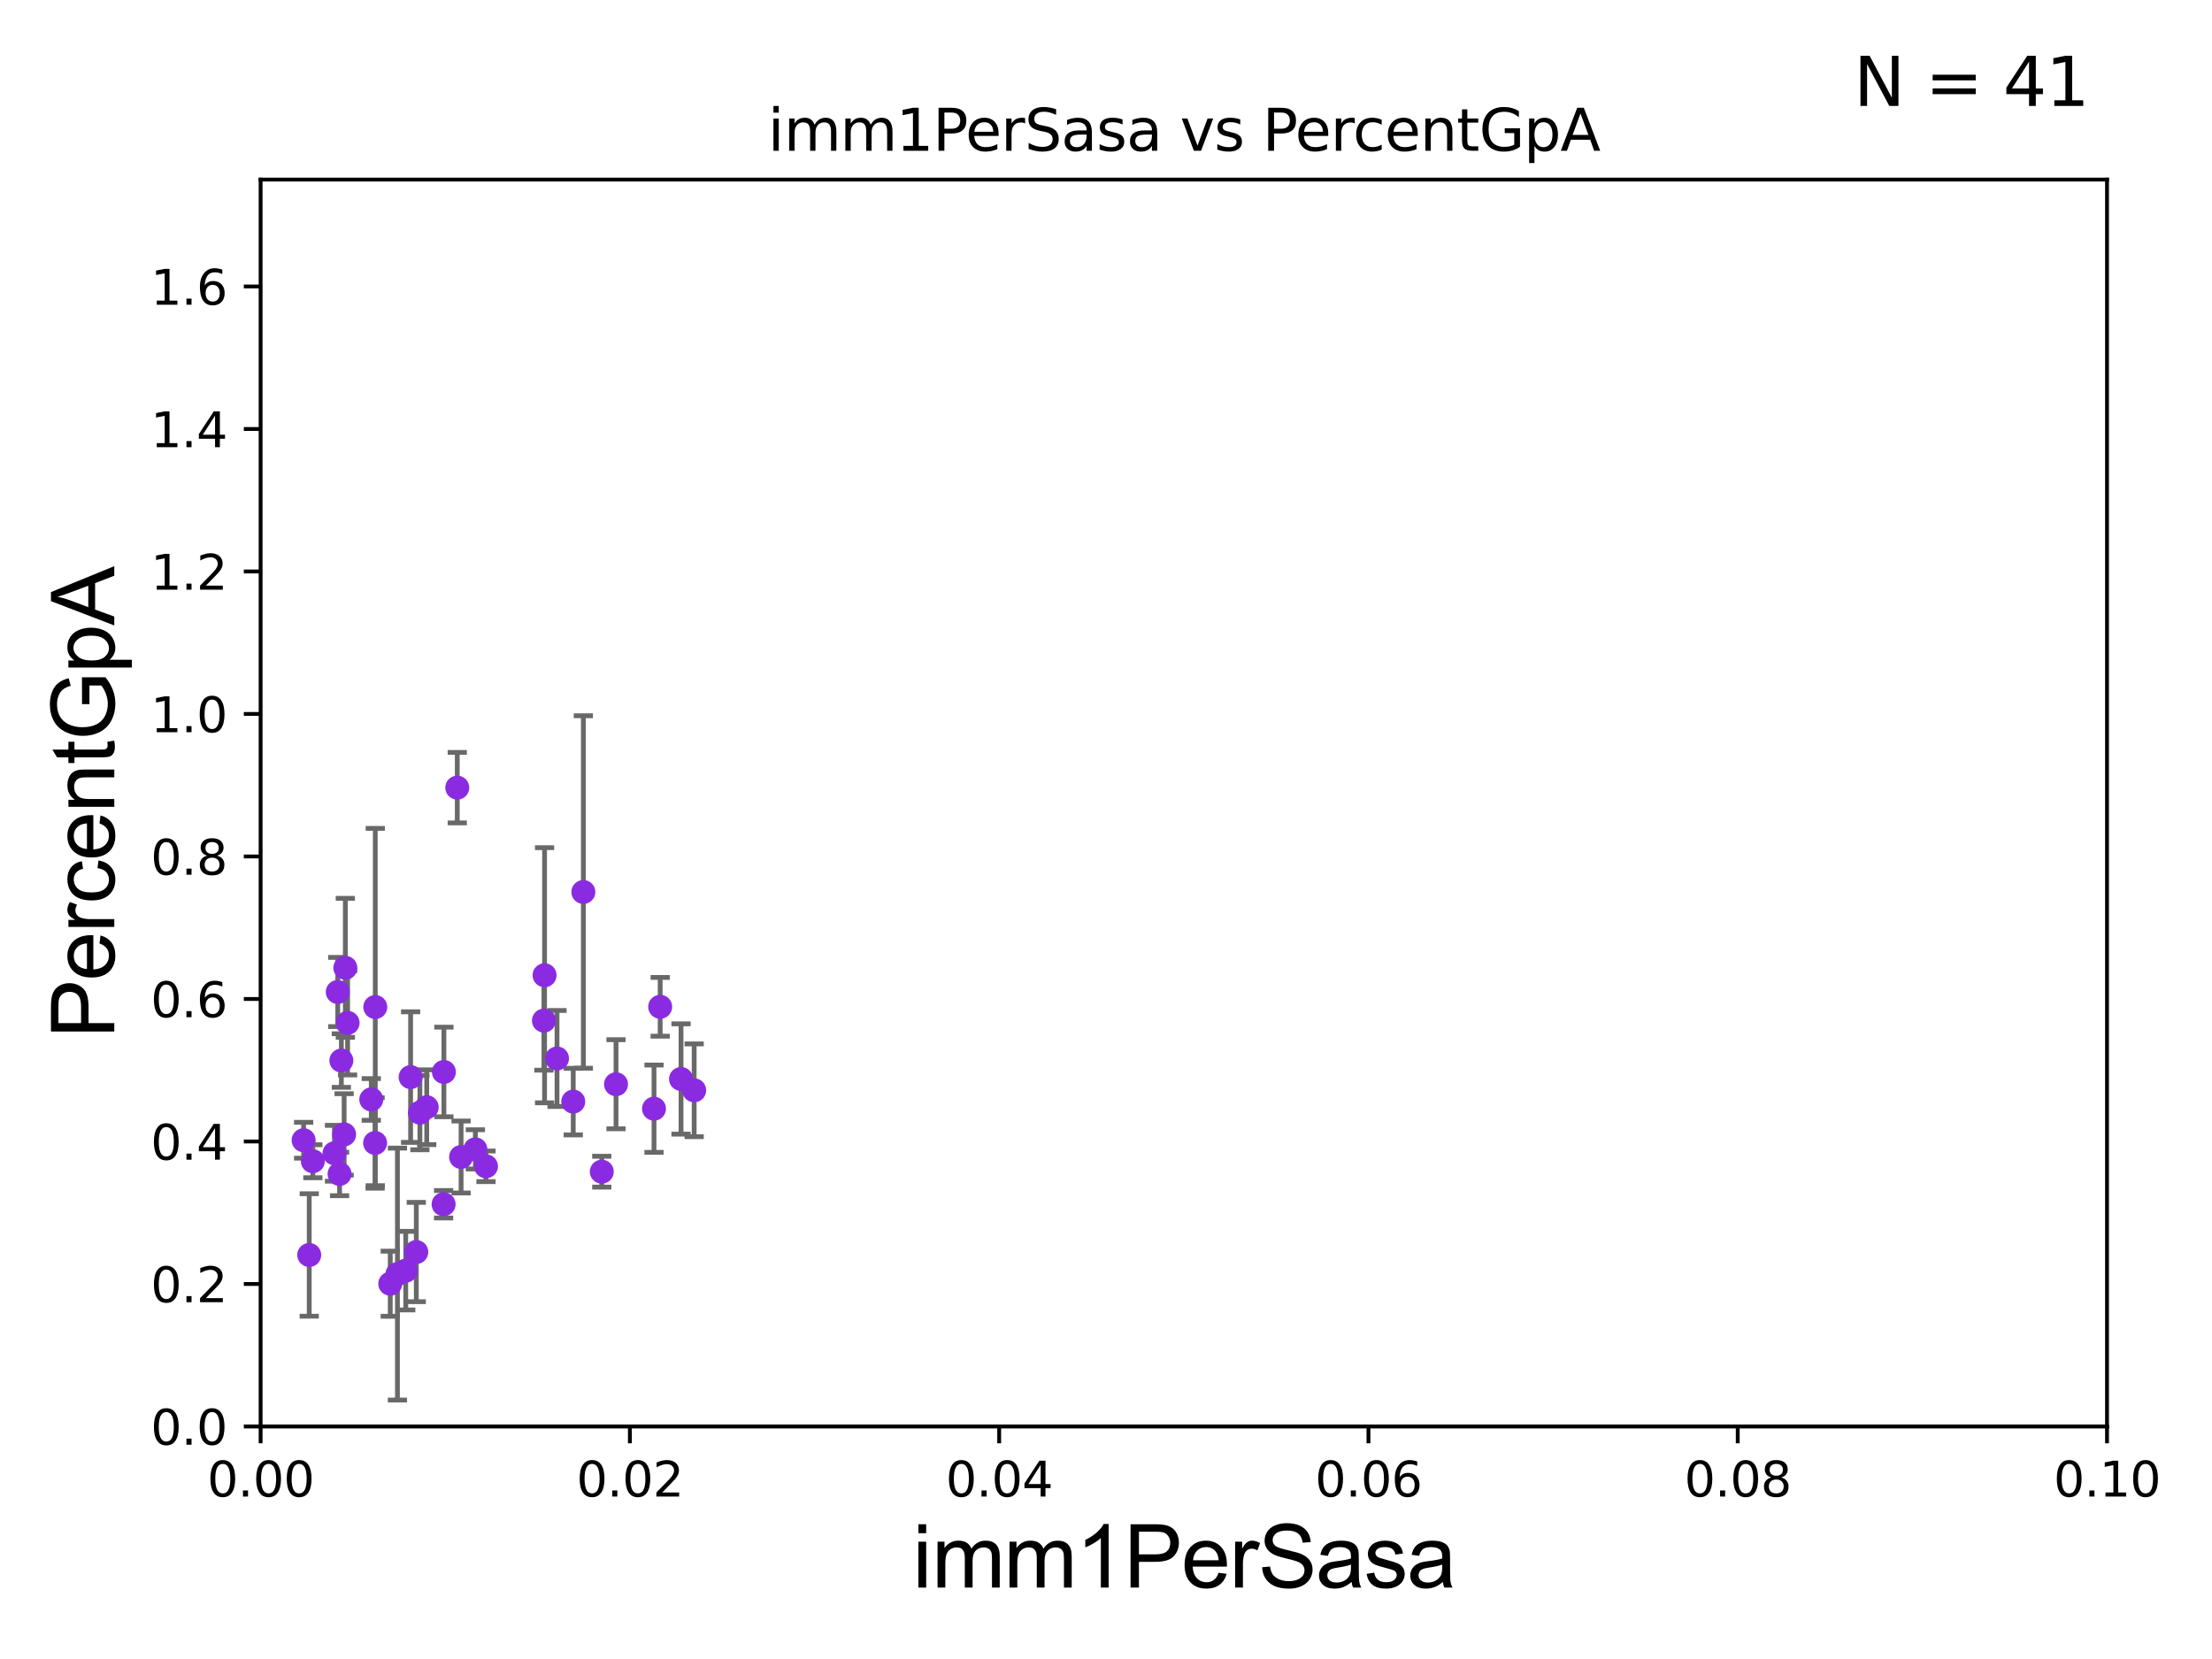 <?xml version="1.0" encoding="utf-8" standalone="no"?>
<!DOCTYPE svg PUBLIC "-//W3C//DTD SVG 1.1//EN"
  "http://www.w3.org/Graphics/SVG/1.1/DTD/svg11.dtd">
<svg xmlns:xlink="http://www.w3.org/1999/xlink" width="460.8pt" height="345.6pt" viewBox="0 0 460.8 345.6" xmlns="http://www.w3.org/2000/svg" version="1.1">
 <defs>
  <style type="text/css">*{stroke-linejoin: round; stroke-linecap: butt}</style>
 </defs>
 <g id="figure_1">
  <g id="patch_1">
   <path d="M 0 345.6 
L 460.8 345.6 
L 460.8 0 
L 0 0 
z
" style="fill: #ffffff"/>
  </g>
  <g id="axes_1">
   <g id="patch_2">
    <path d="M 54.29 297.16 
L 438.93 297.16 
L 438.93 37.411 
L 54.29 37.411 
z
" style="fill: #ffffff"/>
   </g>
   <g id="PathCollection_1">
    <defs>
     <path id="med4018af6e" d="M 0 1.118 
C 0.297 1.118 0.581 1 0.791 0.791 
C 1 0.581 1.118 0.297 1.118 0 
C 1.118 -0.297 1 -0.581 0.791 -0.791 
C 0.581 -1 0.297 -1.118 0 -1.118 
C -0.297 -1.118 -0.581 -1 -0.791 -0.791 
C -1 -0.581 -1.118 -0.297 -1.118 0 
C -1.118 0.297 -1 0.581 -0.791 0.791 
C -0.581 1 -0.297 1.118 0 1.118 
z
" style="stroke: #8a2be2"/>
    </defs>
    <g clip-path="url(#p78866d9f72)">
     <use xlink:href="#med4018af6e" x="125.361" y="244.084" style="fill: #8a2be2; stroke: #8a2be2"/>
     <use xlink:href="#med4018af6e" x="137.528" y="209.734" style="fill: #8a2be2; stroke: #8a2be2"/>
     <use xlink:href="#med4018af6e" x="71.113" y="220.935" style="fill: #8a2be2; stroke: #8a2be2"/>
     <use xlink:href="#med4018af6e" x="85.539" y="224.379" style="fill: #8a2be2; stroke: #8a2be2"/>
     <use xlink:href="#med4018af6e" x="51.074" y="254.77" style="fill: #8a2be2; stroke: #8a2be2"/>
     <use xlink:href="#med4018af6e" x="86.721" y="260.823" style="fill: #8a2be2; stroke: #8a2be2"/>
     <use xlink:href="#med4018af6e" x="84.526" y="264.701" style="fill: #8a2be2; stroke: #8a2be2"/>
     <use xlink:href="#med4018af6e" x="95.257" y="164.083" style="fill: #8a2be2; stroke: #8a2be2"/>
     <use xlink:href="#med4018af6e" x="96.054" y="241.02" style="fill: #8a2be2; stroke: #8a2be2"/>
     <use xlink:href="#med4018af6e" x="141.872" y="224.771" style="fill: #8a2be2; stroke: #8a2be2"/>
     <use xlink:href="#med4018af6e" x="92.412" y="250.869" style="fill: #8a2be2; stroke: #8a2be2"/>
     <use xlink:href="#med4018af6e" x="144.608" y="227.129" style="fill: #8a2be2; stroke: #8a2be2"/>
     <use xlink:href="#med4018af6e" x="119.418" y="229.483" style="fill: #8a2be2; stroke: #8a2be2"/>
     <use xlink:href="#med4018af6e" x="128.327" y="225.868" style="fill: #8a2be2; stroke: #8a2be2"/>
     <use xlink:href="#med4018af6e" x="50.241" y="233.986" style="fill: #8a2be2; stroke: #8a2be2"/>
     <use xlink:href="#med4018af6e" x="64.418" y="261.433" style="fill: #8a2be2; stroke: #8a2be2"/>
     <use xlink:href="#med4018af6e" x="49.011" y="215.547" style="fill: #8a2be2; stroke: #8a2be2"/>
     <use xlink:href="#med4018af6e" x="63.25" y="237.532" style="fill: #8a2be2; stroke: #8a2be2"/>
     <use xlink:href="#med4018af6e" x="78.178" y="209.781" style="fill: #8a2be2; stroke: #8a2be2"/>
     <use xlink:href="#med4018af6e" x="65.17" y="241.905" style="fill: #8a2be2; stroke: #8a2be2"/>
     <use xlink:href="#med4018af6e" x="113.444" y="203.16" style="fill: #8a2be2; stroke: #8a2be2"/>
     <use xlink:href="#med4018af6e" x="82.795" y="265.414" style="fill: #8a2be2; stroke: #8a2be2"/>
     <use xlink:href="#med4018af6e" x="69.679" y="240.246" style="fill: #8a2be2; stroke: #8a2be2"/>
     <use xlink:href="#med4018af6e" x="121.524" y="185.818" style="fill: #8a2be2; stroke: #8a2be2"/>
     <use xlink:href="#med4018af6e" x="101.239" y="242.964" style="fill: #8a2be2; stroke: #8a2be2"/>
     <use xlink:href="#med4018af6e" x="72.412" y="213.079" style="fill: #8a2be2; stroke: #8a2be2"/>
     <use xlink:href="#med4018af6e" x="77.342" y="229.032" style="fill: #8a2be2; stroke: #8a2be2"/>
     <use xlink:href="#med4018af6e" x="87.475" y="231.788" style="fill: #8a2be2; stroke: #8a2be2"/>
     <use xlink:href="#med4018af6e" x="70.739" y="244.558" style="fill: #8a2be2; stroke: #8a2be2"/>
     <use xlink:href="#med4018af6e" x="71.688" y="236.315" style="fill: #8a2be2; stroke: #8a2be2"/>
     <use xlink:href="#med4018af6e" x="71.941" y="201.614" style="fill: #8a2be2; stroke: #8a2be2"/>
     <use xlink:href="#med4018af6e" x="78.142" y="238.103" style="fill: #8a2be2; stroke: #8a2be2"/>
     <use xlink:href="#med4018af6e" x="113.312" y="212.611" style="fill: #8a2be2; stroke: #8a2be2"/>
     <use xlink:href="#med4018af6e" x="50.524" y="248.126" style="fill: #8a2be2; stroke: #8a2be2"/>
     <use xlink:href="#med4018af6e" x="81.295" y="267.423" style="fill: #8a2be2; stroke: #8a2be2"/>
     <use xlink:href="#med4018af6e" x="70.359" y="206.648" style="fill: #8a2be2; stroke: #8a2be2"/>
     <use xlink:href="#med4018af6e" x="99.027" y="239.427" style="fill: #8a2be2; stroke: #8a2be2"/>
     <use xlink:href="#med4018af6e" x="136.241" y="230.961" style="fill: #8a2be2; stroke: #8a2be2"/>
     <use xlink:href="#med4018af6e" x="88.895" y="230.656" style="fill: #8a2be2; stroke: #8a2be2"/>
     <use xlink:href="#med4018af6e" x="116.037" y="220.499" style="fill: #8a2be2; stroke: #8a2be2"/>
     <use xlink:href="#med4018af6e" x="92.473" y="223.308" style="fill: #8a2be2; stroke: #8a2be2"/>
    </g>
   </g>
   <g id="matplotlib.axis_1">
    <g id="xtick_1">
     <g id="line2d_1">
      <defs>
       <path id="me97d684497" d="M 0 0 
L 0 3.5 
" style="stroke: #000000; stroke-width: 0.8"/>
      </defs>
      <g>
       <use xlink:href="#me97d684497" x="54.29" y="297.16" style="stroke: #000000; stroke-width: 0.8"/>
      </g>
     </g>
     <g id="text_1">
      <!-- 0.00 -->
      <g transform="translate(43.157 311.758)scale(0.1 -0.1)">
       <defs>
        <path id="DejaVuSans-30" d="M 2034 4250 
Q 1547 4250 1301 3770 
Q 1056 3291 1056 2328 
Q 1056 1369 1301 889 
Q 1547 409 2034 409 
Q 2525 409 2770 889 
Q 3016 1369 3016 2328 
Q 3016 3291 2770 3770 
Q 2525 4250 2034 4250 
z
M 2034 4750 
Q 2819 4750 3233 4129 
Q 3647 3509 3647 2328 
Q 3647 1150 3233 529 
Q 2819 -91 2034 -91 
Q 1250 -91 836 529 
Q 422 1150 422 2328 
Q 422 3509 836 4129 
Q 1250 4750 2034 4750 
z
" transform="scale(0.016)"/>
        <path id="DejaVuSans-2e" d="M 684 794 
L 1344 794 
L 1344 0 
L 684 0 
L 684 794 
z
" transform="scale(0.016)"/>
       </defs>
       <use xlink:href="#DejaVuSans-30"/>
       <use xlink:href="#DejaVuSans-2e" x="63.623"/>
       <use xlink:href="#DejaVuSans-30" x="95.41"/>
       <use xlink:href="#DejaVuSans-30" x="159.033"/>
      </g>
     </g>
    </g>
    <g id="xtick_2">
     <g id="line2d_2">
      <g>
       <use xlink:href="#me97d684497" x="131.218" y="297.16" style="stroke: #000000; stroke-width: 0.8"/>
      </g>
     </g>
     <g id="text_2">
      <!-- 0.02 -->
      <g transform="translate(120.085 311.758)scale(0.1 -0.1)">
       <defs>
        <path id="DejaVuSans-32" d="M 1228 531 
L 3431 531 
L 3431 0 
L 469 0 
L 469 531 
Q 828 903 1448 1529 
Q 2069 2156 2228 2338 
Q 2531 2678 2651 2914 
Q 2772 3150 2772 3378 
Q 2772 3750 2511 3984 
Q 2250 4219 1831 4219 
Q 1534 4219 1204 4116 
Q 875 4013 500 3803 
L 500 4441 
Q 881 4594 1212 4672 
Q 1544 4750 1819 4750 
Q 2544 4750 2975 4387 
Q 3406 4025 3406 3419 
Q 3406 3131 3298 2873 
Q 3191 2616 2906 2266 
Q 2828 2175 2409 1742 
Q 1991 1309 1228 531 
z
" transform="scale(0.016)"/>
       </defs>
       <use xlink:href="#DejaVuSans-30"/>
       <use xlink:href="#DejaVuSans-2e" x="63.623"/>
       <use xlink:href="#DejaVuSans-30" x="95.41"/>
       <use xlink:href="#DejaVuSans-32" x="159.033"/>
      </g>
     </g>
    </g>
    <g id="xtick_3">
     <g id="line2d_3">
      <g>
       <use xlink:href="#me97d684497" x="208.146" y="297.16" style="stroke: #000000; stroke-width: 0.8"/>
      </g>
     </g>
     <g id="text_3">
      <!-- 0.04 -->
      <g transform="translate(197.013 311.758)scale(0.1 -0.1)">
       <defs>
        <path id="DejaVuSans-34" d="M 2419 4116 
L 825 1625 
L 2419 1625 
L 2419 4116 
z
M 2253 4666 
L 3047 4666 
L 3047 1625 
L 3713 1625 
L 3713 1100 
L 3047 1100 
L 3047 0 
L 2419 0 
L 2419 1100 
L 313 1100 
L 313 1709 
L 2253 4666 
z
" transform="scale(0.016)"/>
       </defs>
       <use xlink:href="#DejaVuSans-30"/>
       <use xlink:href="#DejaVuSans-2e" x="63.623"/>
       <use xlink:href="#DejaVuSans-30" x="95.41"/>
       <use xlink:href="#DejaVuSans-34" x="159.033"/>
      </g>
     </g>
    </g>
    <g id="xtick_4">
     <g id="line2d_4">
      <g>
       <use xlink:href="#me97d684497" x="285.074" y="297.16" style="stroke: #000000; stroke-width: 0.8"/>
      </g>
     </g>
     <g id="text_4">
      <!-- 0.06 -->
      <g transform="translate(273.941 311.758)scale(0.1 -0.1)">
       <defs>
        <path id="DejaVuSans-36" d="M 2113 2584 
Q 1688 2584 1439 2293 
Q 1191 2003 1191 1497 
Q 1191 994 1439 701 
Q 1688 409 2113 409 
Q 2538 409 2786 701 
Q 3034 994 3034 1497 
Q 3034 2003 2786 2293 
Q 2538 2584 2113 2584 
z
M 3366 4563 
L 3366 3988 
Q 3128 4100 2886 4159 
Q 2644 4219 2406 4219 
Q 1781 4219 1451 3797 
Q 1122 3375 1075 2522 
Q 1259 2794 1537 2939 
Q 1816 3084 2150 3084 
Q 2853 3084 3261 2657 
Q 3669 2231 3669 1497 
Q 3669 778 3244 343 
Q 2819 -91 2113 -91 
Q 1303 -91 875 529 
Q 447 1150 447 2328 
Q 447 3434 972 4092 
Q 1497 4750 2381 4750 
Q 2619 4750 2861 4703 
Q 3103 4656 3366 4563 
z
" transform="scale(0.016)"/>
       </defs>
       <use xlink:href="#DejaVuSans-30"/>
       <use xlink:href="#DejaVuSans-2e" x="63.623"/>
       <use xlink:href="#DejaVuSans-30" x="95.41"/>
       <use xlink:href="#DejaVuSans-36" x="159.033"/>
      </g>
     </g>
    </g>
    <g id="xtick_5">
     <g id="line2d_5">
      <g>
       <use xlink:href="#me97d684497" x="362.002" y="297.16" style="stroke: #000000; stroke-width: 0.8"/>
      </g>
     </g>
     <g id="text_5">
      <!-- 0.08 -->
      <g transform="translate(350.869 311.758)scale(0.1 -0.1)">
       <defs>
        <path id="DejaVuSans-38" d="M 2034 2216 
Q 1584 2216 1326 1975 
Q 1069 1734 1069 1313 
Q 1069 891 1326 650 
Q 1584 409 2034 409 
Q 2484 409 2743 651 
Q 3003 894 3003 1313 
Q 3003 1734 2745 1975 
Q 2488 2216 2034 2216 
z
M 1403 2484 
Q 997 2584 770 2862 
Q 544 3141 544 3541 
Q 544 4100 942 4425 
Q 1341 4750 2034 4750 
Q 2731 4750 3128 4425 
Q 3525 4100 3525 3541 
Q 3525 3141 3298 2862 
Q 3072 2584 2669 2484 
Q 3125 2378 3379 2068 
Q 3634 1759 3634 1313 
Q 3634 634 3220 271 
Q 2806 -91 2034 -91 
Q 1263 -91 848 271 
Q 434 634 434 1313 
Q 434 1759 690 2068 
Q 947 2378 1403 2484 
z
M 1172 3481 
Q 1172 3119 1398 2916 
Q 1625 2713 2034 2713 
Q 2441 2713 2670 2916 
Q 2900 3119 2900 3481 
Q 2900 3844 2670 4047 
Q 2441 4250 2034 4250 
Q 1625 4250 1398 4047 
Q 1172 3844 1172 3481 
z
" transform="scale(0.016)"/>
       </defs>
       <use xlink:href="#DejaVuSans-30"/>
       <use xlink:href="#DejaVuSans-2e" x="63.623"/>
       <use xlink:href="#DejaVuSans-30" x="95.41"/>
       <use xlink:href="#DejaVuSans-38" x="159.033"/>
      </g>
     </g>
    </g>
    <g id="xtick_6">
     <g id="line2d_6">
      <g>
       <use xlink:href="#me97d684497" x="438.93" y="297.16" style="stroke: #000000; stroke-width: 0.8"/>
      </g>
     </g>
     <g id="text_6">
      <!-- 0.10 -->
      <g transform="translate(427.797 311.758)scale(0.1 -0.1)">
       <defs>
        <path id="DejaVuSans-31" d="M 794 531 
L 1825 531 
L 1825 4091 
L 703 3866 
L 703 4441 
L 1819 4666 
L 2450 4666 
L 2450 531 
L 3481 531 
L 3481 0 
L 794 0 
L 794 531 
z
" transform="scale(0.016)"/>
       </defs>
       <use xlink:href="#DejaVuSans-30"/>
       <use xlink:href="#DejaVuSans-2e" x="63.623"/>
       <use xlink:href="#DejaVuSans-31" x="95.41"/>
       <use xlink:href="#DejaVuSans-30" x="159.033"/>
      </g>
     </g>
    </g>
    <g id="text_7">
     <!-- imm1PerSasa -->
     <g transform="translate(190.094 330.722)scale(0.18 -0.18)">
      <defs>
       <path id="ArialMT-69" d="M 425 3934 
L 425 4581 
L 988 4581 
L 988 3934 
L 425 3934 
z
M 425 0 
L 425 3319 
L 988 3319 
L 988 0 
L 425 0 
z
" transform="scale(0.016)"/>
       <path id="ArialMT-6d" d="M 422 0 
L 422 3319 
L 925 3319 
L 925 2853 
Q 1081 3097 1340 3245 
Q 1600 3394 1931 3394 
Q 2300 3394 2536 3241 
Q 2772 3088 2869 2813 
Q 3263 3394 3894 3394 
Q 4388 3394 4653 3120 
Q 4919 2847 4919 2278 
L 4919 0 
L 4359 0 
L 4359 2091 
Q 4359 2428 4304 2576 
Q 4250 2725 4106 2815 
Q 3963 2906 3769 2906 
Q 3419 2906 3187 2673 
Q 2956 2441 2956 1928 
L 2956 0 
L 2394 0 
L 2394 2156 
Q 2394 2531 2256 2718 
Q 2119 2906 1806 2906 
Q 1569 2906 1367 2781 
Q 1166 2656 1075 2415 
Q 984 2175 984 1722 
L 984 0 
L 422 0 
z
" transform="scale(0.016)"/>
       <path id="ArialMT-31" d="M 2384 0 
L 1822 0 
L 1822 3584 
Q 1619 3391 1289 3197 
Q 959 3003 697 2906 
L 697 3450 
Q 1169 3672 1522 3987 
Q 1875 4303 2022 4600 
L 2384 4600 
L 2384 0 
z
" transform="scale(0.016)"/>
       <path id="ArialMT-50" d="M 494 0 
L 494 4581 
L 2222 4581 
Q 2678 4581 2919 4538 
Q 3256 4481 3484 4323 
Q 3713 4166 3852 3881 
Q 3991 3597 3991 3256 
Q 3991 2672 3619 2267 
Q 3247 1863 2275 1863 
L 1100 1863 
L 1100 0 
L 494 0 
z
M 1100 2403 
L 2284 2403 
Q 2872 2403 3119 2622 
Q 3366 2841 3366 3238 
Q 3366 3525 3220 3729 
Q 3075 3934 2838 4000 
Q 2684 4041 2272 4041 
L 1100 4041 
L 1100 2403 
z
" transform="scale(0.016)"/>
       <path id="ArialMT-65" d="M 2694 1069 
L 3275 997 
Q 3138 488 2766 206 
Q 2394 -75 1816 -75 
Q 1088 -75 661 373 
Q 234 822 234 1631 
Q 234 2469 665 2931 
Q 1097 3394 1784 3394 
Q 2450 3394 2872 2941 
Q 3294 2488 3294 1666 
Q 3294 1616 3291 1516 
L 816 1516 
Q 847 969 1125 678 
Q 1403 388 1819 388 
Q 2128 388 2347 550 
Q 2566 713 2694 1069 
z
M 847 1978 
L 2700 1978 
Q 2663 2397 2488 2606 
Q 2219 2931 1791 2931 
Q 1403 2931 1139 2672 
Q 875 2413 847 1978 
z
" transform="scale(0.016)"/>
       <path id="ArialMT-72" d="M 416 0 
L 416 3319 
L 922 3319 
L 922 2816 
Q 1116 3169 1280 3281 
Q 1444 3394 1641 3394 
Q 1925 3394 2219 3213 
L 2025 2691 
Q 1819 2813 1613 2813 
Q 1428 2813 1281 2702 
Q 1134 2591 1072 2394 
Q 978 2094 978 1738 
L 978 0 
L 416 0 
z
" transform="scale(0.016)"/>
       <path id="ArialMT-53" d="M 288 1472 
L 859 1522 
Q 900 1178 1048 958 
Q 1197 738 1509 602 
Q 1822 466 2213 466 
Q 2559 466 2825 569 
Q 3091 672 3220 851 
Q 3350 1031 3350 1244 
Q 3350 1459 3225 1620 
Q 3100 1781 2813 1891 
Q 2628 1963 1997 2114 
Q 1366 2266 1113 2400 
Q 784 2572 623 2826 
Q 463 3081 463 3397 
Q 463 3744 659 4045 
Q 856 4347 1234 4503 
Q 1613 4659 2075 4659 
Q 2584 4659 2973 4495 
Q 3363 4331 3572 4012 
Q 3781 3694 3797 3291 
L 3216 3247 
Q 3169 3681 2898 3903 
Q 2628 4125 2100 4125 
Q 1550 4125 1298 3923 
Q 1047 3722 1047 3438 
Q 1047 3191 1225 3031 
Q 1400 2872 2139 2705 
Q 2878 2538 3153 2413 
Q 3553 2228 3743 1945 
Q 3934 1663 3934 1294 
Q 3934 928 3725 604 
Q 3516 281 3123 101 
Q 2731 -78 2241 -78 
Q 1619 -78 1198 103 
Q 778 284 539 648 
Q 300 1013 288 1472 
z
" transform="scale(0.016)"/>
       <path id="ArialMT-61" d="M 2588 409 
Q 2275 144 1986 34 
Q 1697 -75 1366 -75 
Q 819 -75 525 192 
Q 231 459 231 875 
Q 231 1119 342 1320 
Q 453 1522 633 1644 
Q 813 1766 1038 1828 
Q 1203 1872 1538 1913 
Q 2219 1994 2541 2106 
Q 2544 2222 2544 2253 
Q 2544 2597 2384 2738 
Q 2169 2928 1744 2928 
Q 1347 2928 1158 2789 
Q 969 2650 878 2297 
L 328 2372 
Q 403 2725 575 2942 
Q 747 3159 1072 3276 
Q 1397 3394 1825 3394 
Q 2250 3394 2515 3294 
Q 2781 3194 2906 3042 
Q 3031 2891 3081 2659 
Q 3109 2516 3109 2141 
L 3109 1391 
Q 3109 606 3145 398 
Q 3181 191 3288 0 
L 2700 0 
Q 2613 175 2588 409 
z
M 2541 1666 
Q 2234 1541 1622 1453 
Q 1275 1403 1131 1340 
Q 988 1278 909 1158 
Q 831 1038 831 891 
Q 831 666 1001 516 
Q 1172 366 1500 366 
Q 1825 366 2078 508 
Q 2331 650 2450 897 
Q 2541 1088 2541 1459 
L 2541 1666 
z
" transform="scale(0.016)"/>
       <path id="ArialMT-73" d="M 197 991 
L 753 1078 
Q 800 744 1014 566 
Q 1228 388 1613 388 
Q 2000 388 2187 545 
Q 2375 703 2375 916 
Q 2375 1106 2209 1216 
Q 2094 1291 1634 1406 
Q 1016 1563 777 1677 
Q 538 1791 414 1992 
Q 291 2194 291 2438 
Q 291 2659 392 2848 
Q 494 3038 669 3163 
Q 800 3259 1026 3326 
Q 1253 3394 1513 3394 
Q 1903 3394 2198 3281 
Q 2494 3169 2634 2976 
Q 2775 2784 2828 2463 
L 2278 2388 
Q 2241 2644 2061 2787 
Q 1881 2931 1553 2931 
Q 1166 2931 1000 2803 
Q 834 2675 834 2503 
Q 834 2394 903 2306 
Q 972 2216 1119 2156 
Q 1203 2125 1616 2013 
Q 2213 1853 2448 1751 
Q 2684 1650 2818 1456 
Q 2953 1263 2953 975 
Q 2953 694 2789 445 
Q 2625 197 2315 61 
Q 2006 -75 1616 -75 
Q 969 -75 630 194 
Q 291 463 197 991 
z
" transform="scale(0.016)"/>
      </defs>
      <use xlink:href="#ArialMT-69"/>
      <use xlink:href="#ArialMT-6d" x="22.217"/>
      <use xlink:href="#ArialMT-6d" x="105.518"/>
      <use xlink:href="#ArialMT-31" x="188.818"/>
      <use xlink:href="#ArialMT-50" x="244.434"/>
      <use xlink:href="#ArialMT-65" x="311.133"/>
      <use xlink:href="#ArialMT-72" x="366.748"/>
      <use xlink:href="#ArialMT-53" x="400.049"/>
      <use xlink:href="#ArialMT-61" x="466.748"/>
      <use xlink:href="#ArialMT-73" x="522.363"/>
      <use xlink:href="#ArialMT-61" x="572.363"/>
     </g>
    </g>
   </g>
   <g id="matplotlib.axis_2">
    <g id="ytick_1">
     <g id="line2d_7">
      <defs>
       <path id="md5ee8d4bb2" d="M 0 0 
L -3.5 0 
" style="stroke: #000000; stroke-width: 0.8"/>
      </defs>
      <g>
       <use xlink:href="#md5ee8d4bb2" x="54.29" y="297.16" style="stroke: #000000; stroke-width: 0.8"/>
      </g>
     </g>
     <g id="text_8">
      <!-- 0.0 -->
      <g transform="translate(31.387 300.959)scale(0.1 -0.1)">
       <use xlink:href="#DejaVuSans-30"/>
       <use xlink:href="#DejaVuSans-2e" x="63.623"/>
       <use xlink:href="#DejaVuSans-30" x="95.41"/>
      </g>
     </g>
    </g>
    <g id="ytick_2">
     <g id="line2d_8">
      <g>
       <use xlink:href="#md5ee8d4bb2" x="54.29" y="267.474" style="stroke: #000000; stroke-width: 0.8"/>
      </g>
     </g>
     <g id="text_9">
      <!-- 0.2 -->
      <g transform="translate(31.387 271.274)scale(0.1 -0.1)">
       <use xlink:href="#DejaVuSans-30"/>
       <use xlink:href="#DejaVuSans-2e" x="63.623"/>
       <use xlink:href="#DejaVuSans-32" x="95.41"/>
      </g>
     </g>
    </g>
    <g id="ytick_3">
     <g id="line2d_9">
      <g>
       <use xlink:href="#md5ee8d4bb2" x="54.29" y="237.789" style="stroke: #000000; stroke-width: 0.8"/>
      </g>
     </g>
     <g id="text_10">
      <!-- 0.4 -->
      <g transform="translate(31.387 241.588)scale(0.1 -0.1)">
       <use xlink:href="#DejaVuSans-30"/>
       <use xlink:href="#DejaVuSans-2e" x="63.623"/>
       <use xlink:href="#DejaVuSans-34" x="95.41"/>
      </g>
     </g>
    </g>
    <g id="ytick_4">
     <g id="line2d_10">
      <g>
       <use xlink:href="#md5ee8d4bb2" x="54.29" y="208.103" style="stroke: #000000; stroke-width: 0.8"/>
      </g>
     </g>
     <g id="text_11">
      <!-- 0.6 -->
      <g transform="translate(31.387 211.902)scale(0.1 -0.1)">
       <use xlink:href="#DejaVuSans-30"/>
       <use xlink:href="#DejaVuSans-2e" x="63.623"/>
       <use xlink:href="#DejaVuSans-36" x="95.41"/>
      </g>
     </g>
    </g>
    <g id="ytick_5">
     <g id="line2d_11">
      <g>
       <use xlink:href="#md5ee8d4bb2" x="54.29" y="178.418" style="stroke: #000000; stroke-width: 0.8"/>
      </g>
     </g>
     <g id="text_12">
      <!-- 0.8 -->
      <g transform="translate(31.387 182.217)scale(0.1 -0.1)">
       <use xlink:href="#DejaVuSans-30"/>
       <use xlink:href="#DejaVuSans-2e" x="63.623"/>
       <use xlink:href="#DejaVuSans-38" x="95.41"/>
      </g>
     </g>
    </g>
    <g id="ytick_6">
     <g id="line2d_12">
      <g>
       <use xlink:href="#md5ee8d4bb2" x="54.29" y="148.732" style="stroke: #000000; stroke-width: 0.8"/>
      </g>
     </g>
     <g id="text_13">
      <!-- 1.0 -->
      <g transform="translate(31.387 152.531)scale(0.1 -0.1)">
       <use xlink:href="#DejaVuSans-31"/>
       <use xlink:href="#DejaVuSans-2e" x="63.623"/>
       <use xlink:href="#DejaVuSans-30" x="95.41"/>
      </g>
     </g>
    </g>
    <g id="ytick_7">
     <g id="line2d_13">
      <g>
       <use xlink:href="#md5ee8d4bb2" x="54.29" y="119.047" style="stroke: #000000; stroke-width: 0.8"/>
      </g>
     </g>
     <g id="text_14">
      <!-- 1.2 -->
      <g transform="translate(31.387 122.846)scale(0.1 -0.1)">
       <use xlink:href="#DejaVuSans-31"/>
       <use xlink:href="#DejaVuSans-2e" x="63.623"/>
       <use xlink:href="#DejaVuSans-32" x="95.41"/>
      </g>
     </g>
    </g>
    <g id="ytick_8">
     <g id="line2d_14">
      <g>
       <use xlink:href="#md5ee8d4bb2" x="54.29" y="89.361" style="stroke: #000000; stroke-width: 0.8"/>
      </g>
     </g>
     <g id="text_15">
      <!-- 1.4 -->
      <g transform="translate(31.387 93.16)scale(0.1 -0.1)">
       <use xlink:href="#DejaVuSans-31"/>
       <use xlink:href="#DejaVuSans-2e" x="63.623"/>
       <use xlink:href="#DejaVuSans-34" x="95.41"/>
      </g>
     </g>
    </g>
    <g id="ytick_9">
     <g id="line2d_15">
      <g>
       <use xlink:href="#md5ee8d4bb2" x="54.29" y="59.675" style="stroke: #000000; stroke-width: 0.8"/>
      </g>
     </g>
     <g id="text_16">
      <!-- 1.6 -->
      <g transform="translate(31.387 63.475)scale(0.1 -0.1)">
       <use xlink:href="#DejaVuSans-31"/>
       <use xlink:href="#DejaVuSans-2e" x="63.623"/>
       <use xlink:href="#DejaVuSans-36" x="95.41"/>
      </g>
     </g>
    </g>
    <g id="text_17">
     <!-- PercentGpA -->
     <g transform="translate(23.809 216.309)rotate(-90)scale(0.18 -0.18)">
      <defs>
       <path id="ArialMT-63" d="M 2588 1216 
L 3141 1144 
Q 3050 572 2676 248 
Q 2303 -75 1759 -75 
Q 1078 -75 664 370 
Q 250 816 250 1647 
Q 250 2184 428 2587 
Q 606 2991 970 3192 
Q 1334 3394 1763 3394 
Q 2303 3394 2647 3120 
Q 2991 2847 3088 2344 
L 2541 2259 
Q 2463 2594 2264 2762 
Q 2066 2931 1784 2931 
Q 1359 2931 1093 2626 
Q 828 2322 828 1663 
Q 828 994 1084 691 
Q 1341 388 1753 388 
Q 2084 388 2306 591 
Q 2528 794 2588 1216 
z
" transform="scale(0.016)"/>
       <path id="ArialMT-6e" d="M 422 0 
L 422 3319 
L 928 3319 
L 928 2847 
Q 1294 3394 1984 3394 
Q 2284 3394 2536 3286 
Q 2788 3178 2913 3003 
Q 3038 2828 3088 2588 
Q 3119 2431 3119 2041 
L 3119 0 
L 2556 0 
L 2556 2019 
Q 2556 2363 2490 2533 
Q 2425 2703 2258 2804 
Q 2091 2906 1866 2906 
Q 1506 2906 1245 2678 
Q 984 2450 984 1813 
L 984 0 
L 422 0 
z
" transform="scale(0.016)"/>
       <path id="ArialMT-74" d="M 1650 503 
L 1731 6 
Q 1494 -44 1306 -44 
Q 1000 -44 831 53 
Q 663 150 594 308 
Q 525 466 525 972 
L 525 2881 
L 113 2881 
L 113 3319 
L 525 3319 
L 525 4141 
L 1084 4478 
L 1084 3319 
L 1650 3319 
L 1650 2881 
L 1084 2881 
L 1084 941 
Q 1084 700 1114 631 
Q 1144 563 1211 522 
Q 1278 481 1403 481 
Q 1497 481 1650 503 
z
" transform="scale(0.016)"/>
       <path id="ArialMT-47" d="M 2638 1797 
L 2638 2334 
L 4578 2338 
L 4578 638 
Q 4131 281 3656 101 
Q 3181 -78 2681 -78 
Q 2006 -78 1454 211 
Q 903 500 622 1047 
Q 341 1594 341 2269 
Q 341 2938 620 3517 
Q 900 4097 1425 4378 
Q 1950 4659 2634 4659 
Q 3131 4659 3532 4498 
Q 3934 4338 4162 4050 
Q 4391 3763 4509 3300 
L 3963 3150 
Q 3859 3500 3706 3700 
Q 3553 3900 3268 4020 
Q 2984 4141 2638 4141 
Q 2222 4141 1919 4014 
Q 1616 3888 1430 3681 
Q 1244 3475 1141 3228 
Q 966 2803 966 2306 
Q 966 1694 1177 1281 
Q 1388 869 1791 669 
Q 2194 469 2647 469 
Q 3041 469 3416 620 
Q 3791 772 3984 944 
L 3984 1797 
L 2638 1797 
z
" transform="scale(0.016)"/>
       <path id="ArialMT-70" d="M 422 -1272 
L 422 3319 
L 934 3319 
L 934 2888 
Q 1116 3141 1344 3267 
Q 1572 3394 1897 3394 
Q 2322 3394 2647 3175 
Q 2972 2956 3137 2557 
Q 3303 2159 3303 1684 
Q 3303 1175 3120 767 
Q 2938 359 2589 142 
Q 2241 -75 1856 -75 
Q 1575 -75 1351 44 
Q 1128 163 984 344 
L 984 -1272 
L 422 -1272 
z
M 931 1641 
Q 931 1000 1190 694 
Q 1450 388 1819 388 
Q 2194 388 2461 705 
Q 2728 1022 2728 1688 
Q 2728 2322 2467 2637 
Q 2206 2953 1844 2953 
Q 1484 2953 1207 2617 
Q 931 2281 931 1641 
z
" transform="scale(0.016)"/>
       <path id="ArialMT-41" d="M -9 0 
L 1750 4581 
L 2403 4581 
L 4278 0 
L 3588 0 
L 3053 1388 
L 1138 1388 
L 634 0 
L -9 0 
z
M 1313 1881 
L 2866 1881 
L 2388 3150 
Q 2169 3728 2063 4100 
Q 1975 3659 1816 3225 
L 1313 1881 
z
" transform="scale(0.016)"/>
      </defs>
      <use xlink:href="#ArialMT-50"/>
      <use xlink:href="#ArialMT-65" x="66.699"/>
      <use xlink:href="#ArialMT-72" x="122.314"/>
      <use xlink:href="#ArialMT-63" x="155.615"/>
      <use xlink:href="#ArialMT-65" x="205.615"/>
      <use xlink:href="#ArialMT-6e" x="261.23"/>
      <use xlink:href="#ArialMT-74" x="316.846"/>
      <use xlink:href="#ArialMT-47" x="344.629"/>
      <use xlink:href="#ArialMT-70" x="422.412"/>
      <use xlink:href="#ArialMT-41" x="478.027"/>
     </g>
    </g>
   </g>
   <g id="LineCollection_1">
    <path d="M 125.361 247.296 
L 125.361 240.871 
" clip-path="url(#p78866d9f72)" style="fill: none; stroke: #696969"/>
    <path d="M 137.528 215.854 
L 137.528 203.615 
" clip-path="url(#p78866d9f72)" style="fill: none; stroke: #696969"/>
    <path d="M 71.113 226.515 
L 71.113 215.354 
" clip-path="url(#p78866d9f72)" style="fill: none; stroke: #696969"/>
    <path d="M 85.539 237.982 
L 85.539 210.775 
" clip-path="url(#p78866d9f72)" style="fill: none; stroke: #696969"/>
    <path d="M 51.074 265.508 
L 51.074 244.031 
" clip-path="url(#p78866d9f72)" style="fill: none; stroke: #696969"/>
    <path d="M 86.721 271.167 
L 86.721 250.48 
" clip-path="url(#p78866d9f72)" style="fill: none; stroke: #696969"/>
    <path d="M 84.526 272.887 
L 84.526 256.514 
" clip-path="url(#p78866d9f72)" style="fill: none; stroke: #696969"/>
    <path d="M 95.257 171.426 
L 95.257 156.741 
" clip-path="url(#p78866d9f72)" style="fill: none; stroke: #696969"/>
    <path d="M 96.054 248.516 
L 96.054 233.524 
" clip-path="url(#p78866d9f72)" style="fill: none; stroke: #696969"/>
    <path d="M 141.872 236.259 
L 141.872 213.282 
" clip-path="url(#p78866d9f72)" style="fill: none; stroke: #696969"/>
    <path d="M 92.412 253.728 
L 92.412 248.01 
" clip-path="url(#p78866d9f72)" style="fill: none; stroke: #696969"/>
    <path d="M 144.608 236.797 
L 144.608 217.461 
" clip-path="url(#p78866d9f72)" style="fill: none; stroke: #696969"/>
    <path d="M 119.418 236.419 
L 119.418 222.547 
" clip-path="url(#p78866d9f72)" style="fill: none; stroke: #696969"/>
    <path d="M 128.327 235.147 
L 128.327 216.589 
" clip-path="url(#p78866d9f72)" style="fill: none; stroke: #696969"/>
    <path d="M 50.241 239.196 
L 50.241 228.777 
" clip-path="url(#p78866d9f72)" style="fill: none; stroke: #696969"/>
    <path d="M 64.418 274.189 
L 64.418 248.676 
" clip-path="url(#p78866d9f72)" style="fill: none; stroke: #696969"/>
    <path d="M 49.011 227.923 
L 49.011 203.172 
" clip-path="url(#p78866d9f72)" style="fill: none; stroke: #696969"/>
    <path d="M 63.25 241.269 
L 63.25 233.794 
" clip-path="url(#p78866d9f72)" style="fill: none; stroke: #696969"/>
    <path d="M 78.178 246.993 
L 78.178 172.568 
" clip-path="url(#p78866d9f72)" style="fill: none; stroke: #696969"/>
    <path d="M 65.17 245.341 
L 65.17 238.469 
" clip-path="url(#p78866d9f72)" style="fill: none; stroke: #696969"/>
    <path d="M 113.444 229.735 
L 113.444 176.586 
" clip-path="url(#p78866d9f72)" style="fill: none; stroke: #696969"/>
    <path d="M 82.795 291.653 
L 82.795 239.175 
" clip-path="url(#p78866d9f72)" style="fill: none; stroke: #696969"/>
    <path d="M 69.679 246.063 
L 69.679 234.429 
" clip-path="url(#p78866d9f72)" style="fill: none; stroke: #696969"/>
    <path d="M 121.524 222.533 
L 121.524 149.104 
" clip-path="url(#p78866d9f72)" style="fill: none; stroke: #696969"/>
    <path d="M 101.239 246.155 
L 101.239 239.772 
" clip-path="url(#p78866d9f72)" style="fill: none; stroke: #696969"/>
    <path d="M 72.412 223.933 
L 72.412 202.224 
" clip-path="url(#p78866d9f72)" style="fill: none; stroke: #696969"/>
    <path d="M 77.342 233.373 
L 77.342 224.69 
" clip-path="url(#p78866d9f72)" style="fill: none; stroke: #696969"/>
    <path d="M 87.475 239.519 
L 87.475 224.057 
" clip-path="url(#p78866d9f72)" style="fill: none; stroke: #696969"/>
    <path d="M 70.739 249.088 
L 70.739 240.028 
" clip-path="url(#p78866d9f72)" style="fill: none; stroke: #696969"/>
    <path d="M 71.688 244.796 
L 71.688 227.834 
" clip-path="url(#p78866d9f72)" style="fill: none; stroke: #696969"/>
    <path d="M 71.941 216.09 
L 71.941 187.138 
" clip-path="url(#p78866d9f72)" style="fill: none; stroke: #696969"/>
    <path d="M 78.142 247.525 
L 78.142 228.682 
" clip-path="url(#p78866d9f72)" style="fill: none; stroke: #696969"/>
    <path d="M 113.312 222.935 
L 113.312 202.286 
" clip-path="url(#p78866d9f72)" style="fill: none; stroke: #696969"/>
    <path d="M 50.524 253.448 
L 50.524 242.804 
" clip-path="url(#p78866d9f72)" style="fill: none; stroke: #696969"/>
    <path d="M 81.295 274.205 
L 81.295 260.641 
" clip-path="url(#p78866d9f72)" style="fill: none; stroke: #696969"/>
    <path d="M 70.359 213.851 
L 70.359 199.445 
" clip-path="url(#p78866d9f72)" style="fill: none; stroke: #696969"/>
    <path d="M 99.027 243.512 
L 99.027 235.342 
" clip-path="url(#p78866d9f72)" style="fill: none; stroke: #696969"/>
    <path d="M 136.241 240.053 
L 136.241 221.869 
" clip-path="url(#p78866d9f72)" style="fill: none; stroke: #696969"/>
    <path d="M 88.895 238.445 
L 88.895 222.866 
" clip-path="url(#p78866d9f72)" style="fill: none; stroke: #696969"/>
    <path d="M 116.037 230.497 
L 116.037 210.5 
" clip-path="url(#p78866d9f72)" style="fill: none; stroke: #696969"/>
    <path d="M 92.473 232.641 
L 92.473 213.974 
" clip-path="url(#p78866d9f72)" style="fill: none; stroke: #696969"/>
   </g>
   <g id="line2d_16">
    <defs>
     <path id="m8da0837ccd" d="M 2 0 
L -2 -0 
" style="stroke: #696969"/>
    </defs>
    <g clip-path="url(#p78866d9f72)">
     <use xlink:href="#m8da0837ccd" x="125.361" y="247.296" style="fill: #696969; stroke: #696969"/>
     <use xlink:href="#m8da0837ccd" x="137.528" y="215.854" style="fill: #696969; stroke: #696969"/>
     <use xlink:href="#m8da0837ccd" x="71.113" y="226.515" style="fill: #696969; stroke: #696969"/>
     <use xlink:href="#m8da0837ccd" x="85.539" y="237.982" style="fill: #696969; stroke: #696969"/>
     <use xlink:href="#m8da0837ccd" x="51.074" y="265.508" style="fill: #696969; stroke: #696969"/>
     <use xlink:href="#m8da0837ccd" x="86.721" y="271.167" style="fill: #696969; stroke: #696969"/>
     <use xlink:href="#m8da0837ccd" x="84.526" y="272.887" style="fill: #696969; stroke: #696969"/>
     <use xlink:href="#m8da0837ccd" x="95.257" y="171.426" style="fill: #696969; stroke: #696969"/>
     <use xlink:href="#m8da0837ccd" x="96.054" y="248.516" style="fill: #696969; stroke: #696969"/>
     <use xlink:href="#m8da0837ccd" x="141.872" y="236.259" style="fill: #696969; stroke: #696969"/>
     <use xlink:href="#m8da0837ccd" x="92.412" y="253.728" style="fill: #696969; stroke: #696969"/>
     <use xlink:href="#m8da0837ccd" x="144.608" y="236.797" style="fill: #696969; stroke: #696969"/>
     <use xlink:href="#m8da0837ccd" x="119.418" y="236.419" style="fill: #696969; stroke: #696969"/>
     <use xlink:href="#m8da0837ccd" x="128.327" y="235.147" style="fill: #696969; stroke: #696969"/>
     <use xlink:href="#m8da0837ccd" x="50.241" y="239.196" style="fill: #696969; stroke: #696969"/>
     <use xlink:href="#m8da0837ccd" x="64.418" y="274.189" style="fill: #696969; stroke: #696969"/>
     <use xlink:href="#m8da0837ccd" x="49.011" y="227.923" style="fill: #696969; stroke: #696969"/>
     <use xlink:href="#m8da0837ccd" x="63.25" y="241.269" style="fill: #696969; stroke: #696969"/>
     <use xlink:href="#m8da0837ccd" x="78.178" y="246.993" style="fill: #696969; stroke: #696969"/>
     <use xlink:href="#m8da0837ccd" x="65.17" y="245.341" style="fill: #696969; stroke: #696969"/>
     <use xlink:href="#m8da0837ccd" x="113.444" y="229.735" style="fill: #696969; stroke: #696969"/>
     <use xlink:href="#m8da0837ccd" x="82.795" y="291.653" style="fill: #696969; stroke: #696969"/>
     <use xlink:href="#m8da0837ccd" x="69.679" y="246.063" style="fill: #696969; stroke: #696969"/>
     <use xlink:href="#m8da0837ccd" x="121.524" y="222.533" style="fill: #696969; stroke: #696969"/>
     <use xlink:href="#m8da0837ccd" x="101.239" y="246.155" style="fill: #696969; stroke: #696969"/>
     <use xlink:href="#m8da0837ccd" x="72.412" y="223.933" style="fill: #696969; stroke: #696969"/>
     <use xlink:href="#m8da0837ccd" x="77.342" y="233.373" style="fill: #696969; stroke: #696969"/>
     <use xlink:href="#m8da0837ccd" x="87.475" y="239.519" style="fill: #696969; stroke: #696969"/>
     <use xlink:href="#m8da0837ccd" x="70.739" y="249.088" style="fill: #696969; stroke: #696969"/>
     <use xlink:href="#m8da0837ccd" x="71.688" y="244.796" style="fill: #696969; stroke: #696969"/>
     <use xlink:href="#m8da0837ccd" x="71.941" y="216.09" style="fill: #696969; stroke: #696969"/>
     <use xlink:href="#m8da0837ccd" x="78.142" y="247.525" style="fill: #696969; stroke: #696969"/>
     <use xlink:href="#m8da0837ccd" x="113.312" y="222.935" style="fill: #696969; stroke: #696969"/>
     <use xlink:href="#m8da0837ccd" x="50.524" y="253.448" style="fill: #696969; stroke: #696969"/>
     <use xlink:href="#m8da0837ccd" x="81.295" y="274.205" style="fill: #696969; stroke: #696969"/>
     <use xlink:href="#m8da0837ccd" x="70.359" y="213.851" style="fill: #696969; stroke: #696969"/>
     <use xlink:href="#m8da0837ccd" x="99.027" y="243.512" style="fill: #696969; stroke: #696969"/>
     <use xlink:href="#m8da0837ccd" x="136.241" y="240.053" style="fill: #696969; stroke: #696969"/>
     <use xlink:href="#m8da0837ccd" x="88.895" y="238.445" style="fill: #696969; stroke: #696969"/>
     <use xlink:href="#m8da0837ccd" x="116.037" y="230.497" style="fill: #696969; stroke: #696969"/>
     <use xlink:href="#m8da0837ccd" x="92.473" y="232.641" style="fill: #696969; stroke: #696969"/>
    </g>
   </g>
   <g id="line2d_17">
    <g clip-path="url(#p78866d9f72)">
     <use xlink:href="#m8da0837ccd" x="125.361" y="240.871" style="fill: #696969; stroke: #696969"/>
     <use xlink:href="#m8da0837ccd" x="137.528" y="203.615" style="fill: #696969; stroke: #696969"/>
     <use xlink:href="#m8da0837ccd" x="71.113" y="215.354" style="fill: #696969; stroke: #696969"/>
     <use xlink:href="#m8da0837ccd" x="85.539" y="210.775" style="fill: #696969; stroke: #696969"/>
     <use xlink:href="#m8da0837ccd" x="51.074" y="244.031" style="fill: #696969; stroke: #696969"/>
     <use xlink:href="#m8da0837ccd" x="86.721" y="250.48" style="fill: #696969; stroke: #696969"/>
     <use xlink:href="#m8da0837ccd" x="84.526" y="256.514" style="fill: #696969; stroke: #696969"/>
     <use xlink:href="#m8da0837ccd" x="95.257" y="156.741" style="fill: #696969; stroke: #696969"/>
     <use xlink:href="#m8da0837ccd" x="96.054" y="233.524" style="fill: #696969; stroke: #696969"/>
     <use xlink:href="#m8da0837ccd" x="141.872" y="213.282" style="fill: #696969; stroke: #696969"/>
     <use xlink:href="#m8da0837ccd" x="92.412" y="248.01" style="fill: #696969; stroke: #696969"/>
     <use xlink:href="#m8da0837ccd" x="144.608" y="217.461" style="fill: #696969; stroke: #696969"/>
     <use xlink:href="#m8da0837ccd" x="119.418" y="222.547" style="fill: #696969; stroke: #696969"/>
     <use xlink:href="#m8da0837ccd" x="128.327" y="216.589" style="fill: #696969; stroke: #696969"/>
     <use xlink:href="#m8da0837ccd" x="50.241" y="228.777" style="fill: #696969; stroke: #696969"/>
     <use xlink:href="#m8da0837ccd" x="64.418" y="248.676" style="fill: #696969; stroke: #696969"/>
     <use xlink:href="#m8da0837ccd" x="49.011" y="203.172" style="fill: #696969; stroke: #696969"/>
     <use xlink:href="#m8da0837ccd" x="63.25" y="233.794" style="fill: #696969; stroke: #696969"/>
     <use xlink:href="#m8da0837ccd" x="78.178" y="172.568" style="fill: #696969; stroke: #696969"/>
     <use xlink:href="#m8da0837ccd" x="65.17" y="238.469" style="fill: #696969; stroke: #696969"/>
     <use xlink:href="#m8da0837ccd" x="113.444" y="176.586" style="fill: #696969; stroke: #696969"/>
     <use xlink:href="#m8da0837ccd" x="82.795" y="239.175" style="fill: #696969; stroke: #696969"/>
     <use xlink:href="#m8da0837ccd" x="69.679" y="234.429" style="fill: #696969; stroke: #696969"/>
     <use xlink:href="#m8da0837ccd" x="121.524" y="149.104" style="fill: #696969; stroke: #696969"/>
     <use xlink:href="#m8da0837ccd" x="101.239" y="239.772" style="fill: #696969; stroke: #696969"/>
     <use xlink:href="#m8da0837ccd" x="72.412" y="202.224" style="fill: #696969; stroke: #696969"/>
     <use xlink:href="#m8da0837ccd" x="77.342" y="224.69" style="fill: #696969; stroke: #696969"/>
     <use xlink:href="#m8da0837ccd" x="87.475" y="224.057" style="fill: #696969; stroke: #696969"/>
     <use xlink:href="#m8da0837ccd" x="70.739" y="240.028" style="fill: #696969; stroke: #696969"/>
     <use xlink:href="#m8da0837ccd" x="71.688" y="227.834" style="fill: #696969; stroke: #696969"/>
     <use xlink:href="#m8da0837ccd" x="71.941" y="187.138" style="fill: #696969; stroke: #696969"/>
     <use xlink:href="#m8da0837ccd" x="78.142" y="228.682" style="fill: #696969; stroke: #696969"/>
     <use xlink:href="#m8da0837ccd" x="113.312" y="202.286" style="fill: #696969; stroke: #696969"/>
     <use xlink:href="#m8da0837ccd" x="50.524" y="242.804" style="fill: #696969; stroke: #696969"/>
     <use xlink:href="#m8da0837ccd" x="81.295" y="260.641" style="fill: #696969; stroke: #696969"/>
     <use xlink:href="#m8da0837ccd" x="70.359" y="199.445" style="fill: #696969; stroke: #696969"/>
     <use xlink:href="#m8da0837ccd" x="99.027" y="235.342" style="fill: #696969; stroke: #696969"/>
     <use xlink:href="#m8da0837ccd" x="136.241" y="221.869" style="fill: #696969; stroke: #696969"/>
     <use xlink:href="#m8da0837ccd" x="88.895" y="222.866" style="fill: #696969; stroke: #696969"/>
     <use xlink:href="#m8da0837ccd" x="116.037" y="210.5" style="fill: #696969; stroke: #696969"/>
     <use xlink:href="#m8da0837ccd" x="92.473" y="213.974" style="fill: #696969; stroke: #696969"/>
    </g>
   </g>
   <g id="line2d_18">
    <defs>
     <path id="m82b1280e43" d="M 0 2 
C 0.53 2 1.039 1.789 1.414 1.414 
C 1.789 1.039 2 0.53 2 0 
C 2 -0.53 1.789 -1.039 1.414 -1.414 
C 1.039 -1.789 0.53 -2 0 -2 
C -0.53 -2 -1.039 -1.789 -1.414 -1.414 
C -1.789 -1.039 -2 -0.53 -2 0 
C -2 0.53 -1.789 1.039 -1.414 1.414 
C -1.039 1.789 -0.53 2 0 2 
z
" style="stroke: #8a2be2"/>
    </defs>
    <g clip-path="url(#p78866d9f72)">
     <use xlink:href="#m82b1280e43" x="125.361" y="244.084" style="fill: #8a2be2; stroke: #8a2be2"/>
     <use xlink:href="#m82b1280e43" x="137.528" y="209.734" style="fill: #8a2be2; stroke: #8a2be2"/>
     <use xlink:href="#m82b1280e43" x="71.113" y="220.935" style="fill: #8a2be2; stroke: #8a2be2"/>
     <use xlink:href="#m82b1280e43" x="85.539" y="224.379" style="fill: #8a2be2; stroke: #8a2be2"/>
     <use xlink:href="#m82b1280e43" x="51.074" y="254.77" style="fill: #8a2be2; stroke: #8a2be2"/>
     <use xlink:href="#m82b1280e43" x="86.721" y="260.823" style="fill: #8a2be2; stroke: #8a2be2"/>
     <use xlink:href="#m82b1280e43" x="84.526" y="264.701" style="fill: #8a2be2; stroke: #8a2be2"/>
     <use xlink:href="#m82b1280e43" x="95.257" y="164.083" style="fill: #8a2be2; stroke: #8a2be2"/>
     <use xlink:href="#m82b1280e43" x="96.054" y="241.02" style="fill: #8a2be2; stroke: #8a2be2"/>
     <use xlink:href="#m82b1280e43" x="141.872" y="224.771" style="fill: #8a2be2; stroke: #8a2be2"/>
     <use xlink:href="#m82b1280e43" x="92.412" y="250.869" style="fill: #8a2be2; stroke: #8a2be2"/>
     <use xlink:href="#m82b1280e43" x="144.608" y="227.129" style="fill: #8a2be2; stroke: #8a2be2"/>
     <use xlink:href="#m82b1280e43" x="119.418" y="229.483" style="fill: #8a2be2; stroke: #8a2be2"/>
     <use xlink:href="#m82b1280e43" x="128.327" y="225.868" style="fill: #8a2be2; stroke: #8a2be2"/>
     <use xlink:href="#m82b1280e43" x="50.241" y="233.986" style="fill: #8a2be2; stroke: #8a2be2"/>
     <use xlink:href="#m82b1280e43" x="64.418" y="261.433" style="fill: #8a2be2; stroke: #8a2be2"/>
     <use xlink:href="#m82b1280e43" x="49.011" y="215.547" style="fill: #8a2be2; stroke: #8a2be2"/>
     <use xlink:href="#m82b1280e43" x="63.25" y="237.532" style="fill: #8a2be2; stroke: #8a2be2"/>
     <use xlink:href="#m82b1280e43" x="78.178" y="209.781" style="fill: #8a2be2; stroke: #8a2be2"/>
     <use xlink:href="#m82b1280e43" x="65.17" y="241.905" style="fill: #8a2be2; stroke: #8a2be2"/>
     <use xlink:href="#m82b1280e43" x="113.444" y="203.16" style="fill: #8a2be2; stroke: #8a2be2"/>
     <use xlink:href="#m82b1280e43" x="82.795" y="265.414" style="fill: #8a2be2; stroke: #8a2be2"/>
     <use xlink:href="#m82b1280e43" x="69.679" y="240.246" style="fill: #8a2be2; stroke: #8a2be2"/>
     <use xlink:href="#m82b1280e43" x="121.524" y="185.818" style="fill: #8a2be2; stroke: #8a2be2"/>
     <use xlink:href="#m82b1280e43" x="101.239" y="242.964" style="fill: #8a2be2; stroke: #8a2be2"/>
     <use xlink:href="#m82b1280e43" x="72.412" y="213.079" style="fill: #8a2be2; stroke: #8a2be2"/>
     <use xlink:href="#m82b1280e43" x="77.342" y="229.032" style="fill: #8a2be2; stroke: #8a2be2"/>
     <use xlink:href="#m82b1280e43" x="87.475" y="231.788" style="fill: #8a2be2; stroke: #8a2be2"/>
     <use xlink:href="#m82b1280e43" x="70.739" y="244.558" style="fill: #8a2be2; stroke: #8a2be2"/>
     <use xlink:href="#m82b1280e43" x="71.688" y="236.315" style="fill: #8a2be2; stroke: #8a2be2"/>
     <use xlink:href="#m82b1280e43" x="71.941" y="201.614" style="fill: #8a2be2; stroke: #8a2be2"/>
     <use xlink:href="#m82b1280e43" x="78.142" y="238.103" style="fill: #8a2be2; stroke: #8a2be2"/>
     <use xlink:href="#m82b1280e43" x="113.312" y="212.611" style="fill: #8a2be2; stroke: #8a2be2"/>
     <use xlink:href="#m82b1280e43" x="50.524" y="248.126" style="fill: #8a2be2; stroke: #8a2be2"/>
     <use xlink:href="#m82b1280e43" x="81.295" y="267.423" style="fill: #8a2be2; stroke: #8a2be2"/>
     <use xlink:href="#m82b1280e43" x="70.359" y="206.648" style="fill: #8a2be2; stroke: #8a2be2"/>
     <use xlink:href="#m82b1280e43" x="99.027" y="239.427" style="fill: #8a2be2; stroke: #8a2be2"/>
     <use xlink:href="#m82b1280e43" x="136.241" y="230.961" style="fill: #8a2be2; stroke: #8a2be2"/>
     <use xlink:href="#m82b1280e43" x="88.895" y="230.656" style="fill: #8a2be2; stroke: #8a2be2"/>
     <use xlink:href="#m82b1280e43" x="116.037" y="220.499" style="fill: #8a2be2; stroke: #8a2be2"/>
     <use xlink:href="#m82b1280e43" x="92.473" y="223.308" style="fill: #8a2be2; stroke: #8a2be2"/>
    </g>
   </g>
   <g id="patch_3">
    <path d="M 54.29 297.16 
L 54.29 37.411 
" style="fill: none; stroke: #000000; stroke-width: 0.8; stroke-linejoin: miter; stroke-linecap: square"/>
   </g>
   <g id="patch_4">
    <path d="M 438.93 297.16 
L 438.93 37.411 
" style="fill: none; stroke: #000000; stroke-width: 0.8; stroke-linejoin: miter; stroke-linecap: square"/>
   </g>
   <g id="patch_5">
    <path d="M 54.29 297.16 
L 438.93 297.16 
" style="fill: none; stroke: #000000; stroke-width: 0.8; stroke-linejoin: miter; stroke-linecap: square"/>
   </g>
   <g id="patch_6">
    <path d="M 54.29 37.411 
L 438.93 37.411 
" style="fill: none; stroke: #000000; stroke-width: 0.8; stroke-linejoin: miter; stroke-linecap: square"/>
   </g>
   <g id="text_18">
    <!-- N = 41 -->
    <g transform="translate(386.165 22.074)scale(0.14 -0.14)">
     <defs>
      <path id="DejaVuSans-4e" d="M 628 4666 
L 1478 4666 
L 3547 763 
L 3547 4666 
L 4159 4666 
L 4159 0 
L 3309 0 
L 1241 3903 
L 1241 0 
L 628 0 
L 628 4666 
z
" transform="scale(0.016)"/>
      <path id="DejaVuSans-20" transform="scale(0.016)"/>
      <path id="DejaVuSans-3d" d="M 678 2906 
L 4684 2906 
L 4684 2381 
L 678 2381 
L 678 2906 
z
M 678 1631 
L 4684 1631 
L 4684 1100 
L 678 1100 
L 678 1631 
z
" transform="scale(0.016)"/>
     </defs>
     <use xlink:href="#DejaVuSans-4e"/>
     <use xlink:href="#DejaVuSans-20" x="74.805"/>
     <use xlink:href="#DejaVuSans-3d" x="106.592"/>
     <use xlink:href="#DejaVuSans-20" x="190.381"/>
     <use xlink:href="#DejaVuSans-34" x="222.168"/>
     <use xlink:href="#DejaVuSans-31" x="285.791"/>
    </g>
   </g>
   <g id="text_19">
    <!-- imm1PerSasa vs PercentGpA -->
    <g transform="translate(159.967 31.411)scale(0.12 -0.12)">
     <defs>
      <path id="DejaVuSans-69" d="M 603 3500 
L 1178 3500 
L 1178 0 
L 603 0 
L 603 3500 
z
M 603 4863 
L 1178 4863 
L 1178 4134 
L 603 4134 
L 603 4863 
z
" transform="scale(0.016)"/>
      <path id="DejaVuSans-6d" d="M 3328 2828 
Q 3544 3216 3844 3400 
Q 4144 3584 4550 3584 
Q 5097 3584 5394 3201 
Q 5691 2819 5691 2113 
L 5691 0 
L 5113 0 
L 5113 2094 
Q 5113 2597 4934 2840 
Q 4756 3084 4391 3084 
Q 3944 3084 3684 2787 
Q 3425 2491 3425 1978 
L 3425 0 
L 2847 0 
L 2847 2094 
Q 2847 2600 2669 2842 
Q 2491 3084 2119 3084 
Q 1678 3084 1418 2786 
Q 1159 2488 1159 1978 
L 1159 0 
L 581 0 
L 581 3500 
L 1159 3500 
L 1159 2956 
Q 1356 3278 1631 3431 
Q 1906 3584 2284 3584 
Q 2666 3584 2933 3390 
Q 3200 3197 3328 2828 
z
" transform="scale(0.016)"/>
      <path id="DejaVuSans-50" d="M 1259 4147 
L 1259 2394 
L 2053 2394 
Q 2494 2394 2734 2622 
Q 2975 2850 2975 3272 
Q 2975 3691 2734 3919 
Q 2494 4147 2053 4147 
L 1259 4147 
z
M 628 4666 
L 2053 4666 
Q 2838 4666 3239 4311 
Q 3641 3956 3641 3272 
Q 3641 2581 3239 2228 
Q 2838 1875 2053 1875 
L 1259 1875 
L 1259 0 
L 628 0 
L 628 4666 
z
" transform="scale(0.016)"/>
      <path id="DejaVuSans-65" d="M 3597 1894 
L 3597 1613 
L 953 1613 
Q 991 1019 1311 708 
Q 1631 397 2203 397 
Q 2534 397 2845 478 
Q 3156 559 3463 722 
L 3463 178 
Q 3153 47 2828 -22 
Q 2503 -91 2169 -91 
Q 1331 -91 842 396 
Q 353 884 353 1716 
Q 353 2575 817 3079 
Q 1281 3584 2069 3584 
Q 2775 3584 3186 3129 
Q 3597 2675 3597 1894 
z
M 3022 2063 
Q 3016 2534 2758 2815 
Q 2500 3097 2075 3097 
Q 1594 3097 1305 2825 
Q 1016 2553 972 2059 
L 3022 2063 
z
" transform="scale(0.016)"/>
      <path id="DejaVuSans-72" d="M 2631 2963 
Q 2534 3019 2420 3045 
Q 2306 3072 2169 3072 
Q 1681 3072 1420 2755 
Q 1159 2438 1159 1844 
L 1159 0 
L 581 0 
L 581 3500 
L 1159 3500 
L 1159 2956 
Q 1341 3275 1631 3429 
Q 1922 3584 2338 3584 
Q 2397 3584 2469 3576 
Q 2541 3569 2628 3553 
L 2631 2963 
z
" transform="scale(0.016)"/>
      <path id="DejaVuSans-53" d="M 3425 4513 
L 3425 3897 
Q 3066 4069 2747 4153 
Q 2428 4238 2131 4238 
Q 1616 4238 1336 4038 
Q 1056 3838 1056 3469 
Q 1056 3159 1242 3001 
Q 1428 2844 1947 2747 
L 2328 2669 
Q 3034 2534 3370 2195 
Q 3706 1856 3706 1288 
Q 3706 609 3251 259 
Q 2797 -91 1919 -91 
Q 1588 -91 1214 -16 
Q 841 59 441 206 
L 441 856 
Q 825 641 1194 531 
Q 1563 422 1919 422 
Q 2459 422 2753 634 
Q 3047 847 3047 1241 
Q 3047 1584 2836 1778 
Q 2625 1972 2144 2069 
L 1759 2144 
Q 1053 2284 737 2584 
Q 422 2884 422 3419 
Q 422 4038 858 4394 
Q 1294 4750 2059 4750 
Q 2388 4750 2728 4690 
Q 3069 4631 3425 4513 
z
" transform="scale(0.016)"/>
      <path id="DejaVuSans-61" d="M 2194 1759 
Q 1497 1759 1228 1600 
Q 959 1441 959 1056 
Q 959 750 1161 570 
Q 1363 391 1709 391 
Q 2188 391 2477 730 
Q 2766 1069 2766 1631 
L 2766 1759 
L 2194 1759 
z
M 3341 1997 
L 3341 0 
L 2766 0 
L 2766 531 
Q 2569 213 2275 61 
Q 1981 -91 1556 -91 
Q 1019 -91 701 211 
Q 384 513 384 1019 
Q 384 1609 779 1909 
Q 1175 2209 1959 2209 
L 2766 2209 
L 2766 2266 
Q 2766 2663 2505 2880 
Q 2244 3097 1772 3097 
Q 1472 3097 1187 3025 
Q 903 2953 641 2809 
L 641 3341 
Q 956 3463 1253 3523 
Q 1550 3584 1831 3584 
Q 2591 3584 2966 3190 
Q 3341 2797 3341 1997 
z
" transform="scale(0.016)"/>
      <path id="DejaVuSans-73" d="M 2834 3397 
L 2834 2853 
Q 2591 2978 2328 3040 
Q 2066 3103 1784 3103 
Q 1356 3103 1142 2972 
Q 928 2841 928 2578 
Q 928 2378 1081 2264 
Q 1234 2150 1697 2047 
L 1894 2003 
Q 2506 1872 2764 1633 
Q 3022 1394 3022 966 
Q 3022 478 2636 193 
Q 2250 -91 1575 -91 
Q 1294 -91 989 -36 
Q 684 19 347 128 
L 347 722 
Q 666 556 975 473 
Q 1284 391 1588 391 
Q 1994 391 2212 530 
Q 2431 669 2431 922 
Q 2431 1156 2273 1281 
Q 2116 1406 1581 1522 
L 1381 1569 
Q 847 1681 609 1914 
Q 372 2147 372 2553 
Q 372 3047 722 3315 
Q 1072 3584 1716 3584 
Q 2034 3584 2315 3537 
Q 2597 3491 2834 3397 
z
" transform="scale(0.016)"/>
      <path id="DejaVuSans-76" d="M 191 3500 
L 800 3500 
L 1894 563 
L 2988 3500 
L 3597 3500 
L 2284 0 
L 1503 0 
L 191 3500 
z
" transform="scale(0.016)"/>
      <path id="DejaVuSans-63" d="M 3122 3366 
L 3122 2828 
Q 2878 2963 2633 3030 
Q 2388 3097 2138 3097 
Q 1578 3097 1268 2742 
Q 959 2388 959 1747 
Q 959 1106 1268 751 
Q 1578 397 2138 397 
Q 2388 397 2633 464 
Q 2878 531 3122 666 
L 3122 134 
Q 2881 22 2623 -34 
Q 2366 -91 2075 -91 
Q 1284 -91 818 406 
Q 353 903 353 1747 
Q 353 2603 823 3093 
Q 1294 3584 2113 3584 
Q 2378 3584 2631 3529 
Q 2884 3475 3122 3366 
z
" transform="scale(0.016)"/>
      <path id="DejaVuSans-6e" d="M 3513 2113 
L 3513 0 
L 2938 0 
L 2938 2094 
Q 2938 2591 2744 2837 
Q 2550 3084 2163 3084 
Q 1697 3084 1428 2787 
Q 1159 2491 1159 1978 
L 1159 0 
L 581 0 
L 581 3500 
L 1159 3500 
L 1159 2956 
Q 1366 3272 1645 3428 
Q 1925 3584 2291 3584 
Q 2894 3584 3203 3211 
Q 3513 2838 3513 2113 
z
" transform="scale(0.016)"/>
      <path id="DejaVuSans-74" d="M 1172 4494 
L 1172 3500 
L 2356 3500 
L 2356 3053 
L 1172 3053 
L 1172 1153 
Q 1172 725 1289 603 
Q 1406 481 1766 481 
L 2356 481 
L 2356 0 
L 1766 0 
Q 1100 0 847 248 
Q 594 497 594 1153 
L 594 3053 
L 172 3053 
L 172 3500 
L 594 3500 
L 594 4494 
L 1172 4494 
z
" transform="scale(0.016)"/>
      <path id="DejaVuSans-47" d="M 3809 666 
L 3809 1919 
L 2778 1919 
L 2778 2438 
L 4434 2438 
L 4434 434 
Q 4069 175 3628 42 
Q 3188 -91 2688 -91 
Q 1594 -91 976 548 
Q 359 1188 359 2328 
Q 359 3472 976 4111 
Q 1594 4750 2688 4750 
Q 3144 4750 3555 4637 
Q 3966 4525 4313 4306 
L 4313 3634 
Q 3963 3931 3569 4081 
Q 3175 4231 2741 4231 
Q 1884 4231 1454 3753 
Q 1025 3275 1025 2328 
Q 1025 1384 1454 906 
Q 1884 428 2741 428 
Q 3075 428 3337 486 
Q 3600 544 3809 666 
z
" transform="scale(0.016)"/>
      <path id="DejaVuSans-70" d="M 1159 525 
L 1159 -1331 
L 581 -1331 
L 581 3500 
L 1159 3500 
L 1159 2969 
Q 1341 3281 1617 3432 
Q 1894 3584 2278 3584 
Q 2916 3584 3314 3078 
Q 3713 2572 3713 1747 
Q 3713 922 3314 415 
Q 2916 -91 2278 -91 
Q 1894 -91 1617 61 
Q 1341 213 1159 525 
z
M 3116 1747 
Q 3116 2381 2855 2742 
Q 2594 3103 2138 3103 
Q 1681 3103 1420 2742 
Q 1159 2381 1159 1747 
Q 1159 1113 1420 752 
Q 1681 391 2138 391 
Q 2594 391 2855 752 
Q 3116 1113 3116 1747 
z
" transform="scale(0.016)"/>
      <path id="DejaVuSans-41" d="M 2188 4044 
L 1331 1722 
L 3047 1722 
L 2188 4044 
z
M 1831 4666 
L 2547 4666 
L 4325 0 
L 3669 0 
L 3244 1197 
L 1141 1197 
L 716 0 
L 50 0 
L 1831 4666 
z
" transform="scale(0.016)"/>
     </defs>
     <use xlink:href="#DejaVuSans-69"/>
     <use xlink:href="#DejaVuSans-6d" x="27.783"/>
     <use xlink:href="#DejaVuSans-6d" x="125.195"/>
     <use xlink:href="#DejaVuSans-31" x="222.607"/>
     <use xlink:href="#DejaVuSans-50" x="286.23"/>
     <use xlink:href="#DejaVuSans-65" x="342.908"/>
     <use xlink:href="#DejaVuSans-72" x="404.432"/>
     <use xlink:href="#DejaVuSans-53" x="445.545"/>
     <use xlink:href="#DejaVuSans-61" x="509.021"/>
     <use xlink:href="#DejaVuSans-73" x="570.301"/>
     <use xlink:href="#DejaVuSans-61" x="622.4"/>
     <use xlink:href="#DejaVuSans-20" x="683.68"/>
     <use xlink:href="#DejaVuSans-76" x="715.467"/>
     <use xlink:href="#DejaVuSans-73" x="774.646"/>
     <use xlink:href="#DejaVuSans-20" x="826.746"/>
     <use xlink:href="#DejaVuSans-50" x="858.533"/>
     <use xlink:href="#DejaVuSans-65" x="915.211"/>
     <use xlink:href="#DejaVuSans-72" x="976.734"/>
     <use xlink:href="#DejaVuSans-63" x="1015.598"/>
     <use xlink:href="#DejaVuSans-65" x="1070.578"/>
     <use xlink:href="#DejaVuSans-6e" x="1132.102"/>
     <use xlink:href="#DejaVuSans-74" x="1195.48"/>
     <use xlink:href="#DejaVuSans-47" x="1234.689"/>
     <use xlink:href="#DejaVuSans-70" x="1312.18"/>
     <use xlink:href="#DejaVuSans-41" x="1375.656"/>
    </g>
   </g>
  </g>
 </g>
 <defs>
  <clipPath id="p78866d9f72">
   <rect x="54.29" y="37.411" width="384.64" height="259.749"/>
  </clipPath>
 </defs>
</svg>
